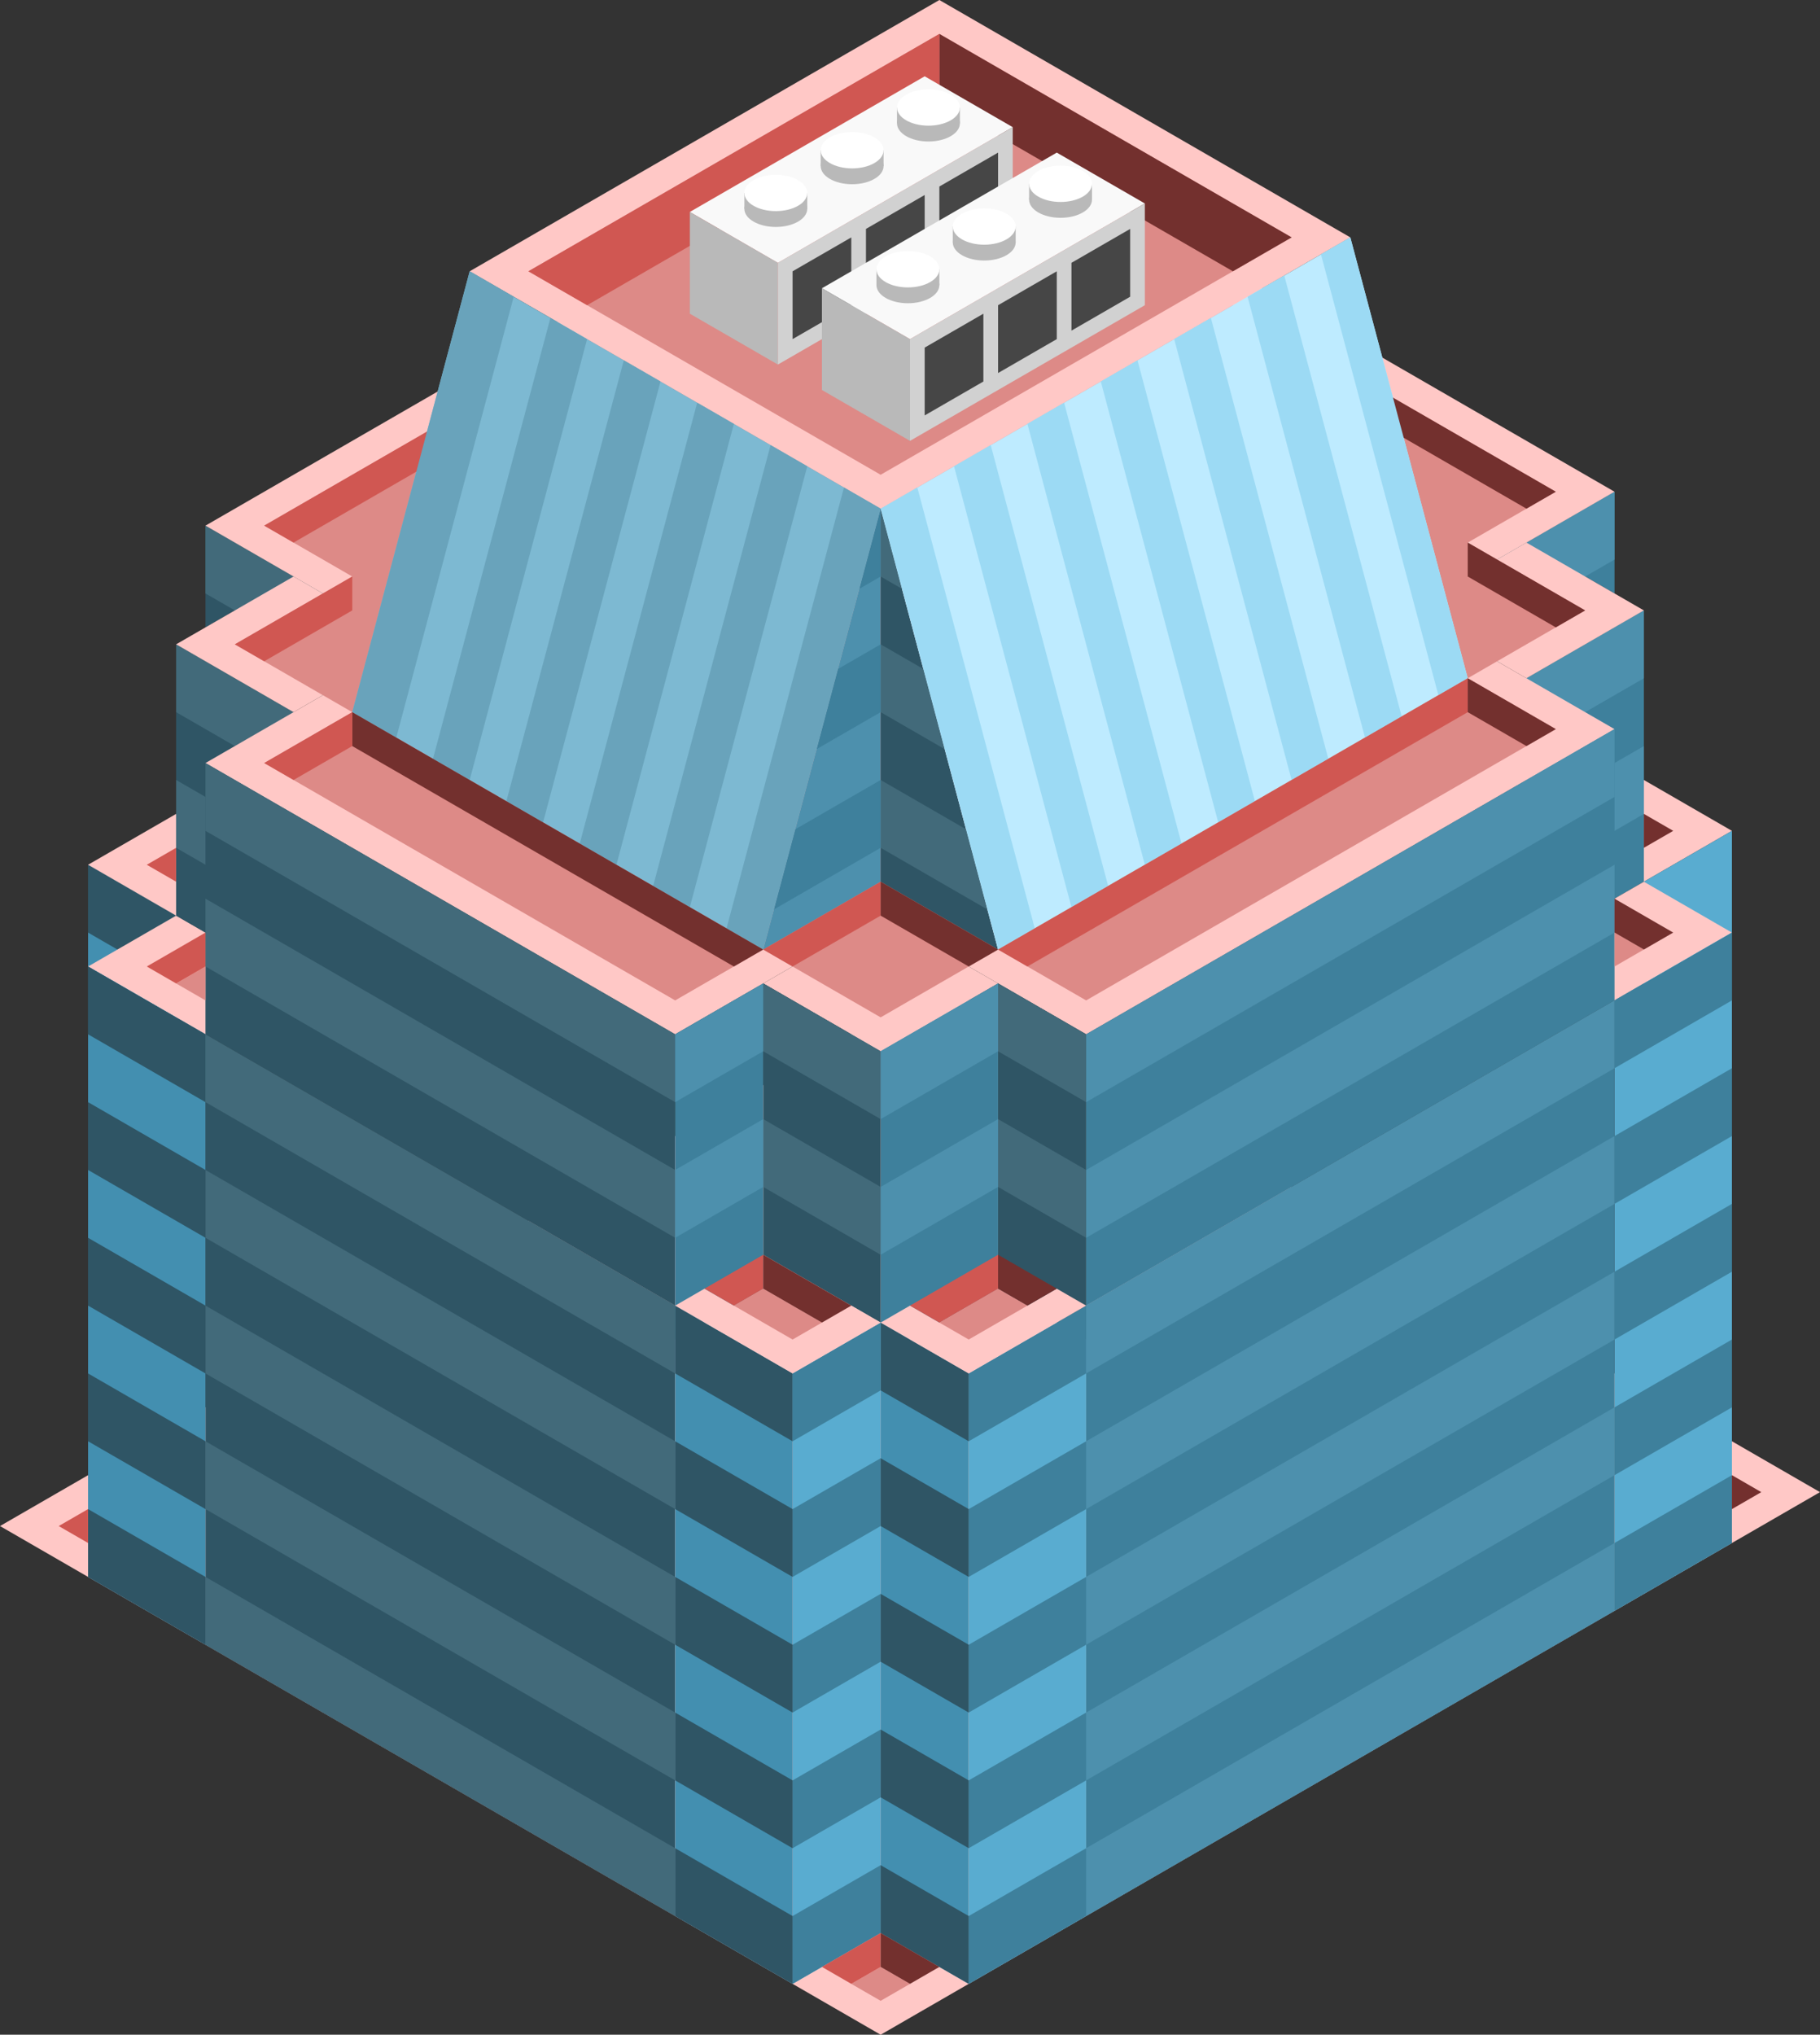 <svg id="Layer_1" data-name="Layer 1" xmlns="http://www.w3.org/2000/svg" xmlns:xlink="http://www.w3.org/1999/xlink" viewBox="0 0 310 346.41">
  <rect x="0" y="0" width="310" height="346.41" fill="#333333" stroke="none"/>
  <defs>
    <style>
      .cls-1 {
        fill: none;
      }

      .curtain-R-prim-dark {
        fill: #3e809c;
      }

      .curtain-R-prim-dark-light {
        fill: #4d90ad;
      }

      .curtain-L-prim-dark {
        fill: #2f5565;
      }

      .top-light {
        fill: #ffc8c6;
      }

      .curtain-L-prim-light {
        fill: #438fb0;
      }

      .curtain-R-prim-light {
        fill: #59acd0;
      }

      .curtain-L-prim-dark-light {
        fill: #426a7a;
      }

      .top-prim {
        fill: #dd8a87;
      }

      .cls-2 {
        fill: #7db9d2;
      }

      .cls-3 {
        fill: #beebff;
      }

      .exterior-L-prim {
        fill: #73302e;
      }

      .exterior-R-prim {
        fill: #d05752;
      }

      .cls-4 {
        clip-path: url(#clip-path);
      }

      .cls-5 {
        clip-path: url(#clip-path-2);
      }

      .cls-6 {
        fill: #9cdaf4;
      }

      .cls-7 {
        fill: #69a3bb;
      }

      .cls-8 {
        fill: #f9f9f9;
      }

      .cls-9 {
        fill: #b9b9b9;
      }

      .cls-10 {
        fill: #d1d1d1;
      }

      .cls-11 {
        fill: #464646;
      }

      .cls-12 {
        fill: #fff;
      }
    </style>
    <clipPath id="clip-path">
      <polygon class="cls-1" points="170 161.658 150 150.111 150 86.603 170 161.658"/>
    </clipPath>
    <clipPath id="clip-path-2">
      <polygon class="cls-1" points="130 161.658 150 150.111 150 86.603 130 161.658"/>
    </clipPath>
  </defs>
  <title>Artboard 1</title>
  <g id="root">
    <path id="Path" class="curtain-R-prim-dark" d="M275,83.716v17.32l-15-8.66Z"/>
    <path id="Path-2" data-name="Path" class="curtain-R-prim-dark-light" d="M275,83.716,250,98.15v11.547l25-14.434Z"/>
    <path id="Path-3" data-name="Path" class="curtain-L-prim-dark" d="M35,89.489V106.81l15-8.66Z"/>
    <path id="Path-4" data-name="Path" class="top-light" d="M295,141.451l-15,8.66-20-11.547,15-8.66Z"/>
    <path id="Path-5" data-name="Path" class="curtain-L-prim-light" d="M30,155.885l-15-8.661v28.868l15,8.66Z"/>
    <path id="Path-6" data-name="Path" class="curtain-L-prim-dark" d="M35,158.771,15,147.224v11.547l20,11.547Z"/>
    <path id="Path-7" data-name="Path" class="top-light" d="M50,167.432l-15,8.66L15,164.545l15-8.66Z"/>
    <path id="Path-8" data-name="Path" class="top-light" d="M0,259.808l160-92.376,150,86.602L150,346.41Z"/>
    <path id="Path-9" data-name="Path" class="curtain-R-prim-light" d="M280,150.111l15-8.66v28.867l-15,8.661Z"/>
    <path id="Path-10" data-name="Path" class="top-light" d="M15,147.224l15,8.661,20-11.547-15-8.661Z"/>
    <path id="Path-11" data-name="Path" class="curtain-L-prim-dark" d="M30,109.697v46.188l20,11.547V121.244Z"/>
    <path id="Path-12" data-name="Path" class="curtain-R-prim-dark" d="M280,103.923v46.188l-20,11.547V115.47Z"/>
    <path id="Path-13" data-name="Path" class="curtain-L-prim-dark" d="M115,222.28V326.203L35,280.015V176.092Z"/>
    <path id="Path-14" data-name="Path" class="curtain-L-prim-dark-light" d="M30,109.697l20,11.547v11.547L30,121.244Z"/>
    <path id="Path-15" data-name="Path" class="curtain-R-prim-dark-light" d="M280,103.923l-25,14.434v11.547l25-14.434Z"/>
    <path id="Path-16" data-name="Path" class="curtain-R-prim-dark-light" d="M280,127.017l-25,14.434v11.547l25-14.434Z"/>
    <path id="Path-17" data-name="Path" class="curtain-L-prim-dark-light" d="M35,89.489l20,11.547v11.547L35,101.036Z"/>
    <path id="Path-18" data-name="Path" class="curtain-L-prim-dark-light" d="M30,132.791l20,11.547v11.547L30,144.338Z"/>
    <path id="Path-19" data-name="Path" class="curtain-L-prim-light" d="M35,176.092,15,164.545V268.468l20,11.547Z"/>
    <path id="Path-20" data-name="Path" class="top-light" d="M130,167.432l20,11.547,20-11.547-20-11.547Z"/>
    <path id="Path-21" data-name="Path" class="top-light" d="M240,103.923l20,11.547,20-11.547L260,92.376Z"/>
    <path id="Path-22" data-name="Path" class="top-light" d="M30,109.697l20,11.547,20-11.547L50,98.15Z"/>
    <path id="Path-23" data-name="Path" class="top-light" d="M140,51.962l20,11.547,20-11.547L160,40.415Z"/>
    <path id="Path-24" data-name="Path" class="curtain-R-prim-dark" d="M150,178.979V230.94l20-11.547V167.432Z"/>
    <path id="Path-25" data-name="Path" class="curtain-L-prim-dark" d="M150,178.979v46.188L130,213.62V167.432Z"/>
    <path id="Path-26" data-name="Path" class="top-light" d="M260,161.658l15,8.66,20-11.547-15-8.66Z"/>
    <path id="Path-27" data-name="Path" class="curtain-R-prim-light" d="M135,233.827l15-8.66V329.09l-15,8.66Z"/>
    <path id="Path-28" data-name="Path" class="curtain-L-prim-light" d="M165,233.827l-15-8.66V329.09l15,8.66Z"/>
    <path id="Path-29" data-name="Path" class="curtain-R-prim-light" d="M165,233.827l20-11.547V326.203L165,337.75Z"/>
    <path id="Path-30" data-name="Path" class="curtain-R-prim-light" d="M275,170.318l20-11.547V262.694l-20,11.547Z"/>
    <path id="Path-31" data-name="Path" class="curtain-L-prim-light" d="M135,233.827,115,222.28V326.203l20,11.547Z"/>
    <path id="Path-32" data-name="Path" class="curtain-R-prim-dark" d="M185,222.28V326.203l90-51.961V170.318Z"/>
    <path id="Path-33" data-name="Path" class="curtain-L-prim-dark" d="M35,129.904v46.188l80,46.188V176.092Z"/>
    <path id="Path-34" data-name="Path" class="curtain-R-prim-dark" d="M185,176.092V222.28l90-51.962V124.13Z"/>
    <path id="Path-35" data-name="Path" class="top-light" d="M35,129.904,195,37.528l80,46.188L115,176.092Z"/>
    <path id="Path-36" data-name="Path" class="top-light" d="M185,176.092l90-51.962L125,37.528,35,89.489Z"/>
    <path id="Path-37" data-name="Path" class="curtain-R-prim-dark" d="M115,176.092l15-8.66v51.961l-15,8.66Z"/>
    <path id="Path-38" data-name="Path" class="curtain-L-prim-dark" d="M170,167.432l15,8.66v51.961l-15-8.66Z"/>
    <path id="Path-39" data-name="Path" class="top-prim" d="M115,170.318l15-8.66,20,11.547,20-11.547,15,8.66,80-46.188-15-8.66,20-11.547L250,92.376l15-8.66L195,43.301l-15,8.661L160,40.415,140,51.962l-15-8.661L45,89.489,60,98.15,40,109.697l20,11.547-15,8.66Z"/>
    <path id="Path-40" data-name="Path" class="top-light" d="M80,46.188,160,0l70,40.415L150,86.603Z"/>
    <path id="Path-41" data-name="Path" class="cls-2" d="M80,46.188,60,121.244l70,40.414,20-75.055Z"/>
    <path id="Path-42" data-name="Path" class="curtain-R-prim-dark-light" d="M130,161.658l20-11.547V86.603Z"/>
    <path id="Path-43" data-name="Path" class="curtain-L-prim-dark" d="M170,161.658l-20-11.547V86.603Z"/>
    <path id="Path-44" data-name="Path" class="cls-3" d="M150,86.603l80-46.188,20,75.055-80,46.188Z"/>
    <path id="Path-45" data-name="Path" class="top-prim" d="M160,5.774l60,34.641L150,80.829,90,46.188Z"/>
    <path id="Path-46" data-name="Path" class="exterior-L-prim" d="M160,5.774V17.321l50,28.867,10-5.773Z"/>
    <path id="Path-47" data-name="Path" class="exterior-R-prim" d="M90,46.188,160,5.774V17.321L100,51.962Z"/>
    <path id="Path-48" data-name="Path" class="curtain-R-prim-dark" d="M165,233.827l20-11.547v11.547l-20,11.547Z"/>
    <path id="Path-49" data-name="Path" class="curtain-L-prim-dark" d="M135,233.827,115,222.28v11.547l20,11.547Z"/>
    <path id="Path-50" data-name="Path" class="curtain-L-prim-dark" d="M35,176.092,15,164.545v11.547l20,11.547Z"/>
    <path id="Path-51" data-name="Path" class="curtain-L-prim-dark" d="M165,233.827l-15-8.66v11.547l15,8.66Z"/>
    <path id="Path-52" data-name="Path" class="curtain-R-prim-dark-light" d="M185,222.28l90-51.962v11.547l-90,51.962Z"/>
    <path id="Path-53" data-name="Path" class="curtain-L-prim-dark-light" d="M115,222.28,35,176.092v11.547l80,46.188Z"/>
    <path id="Path-54" data-name="Path" class="curtain-R-prim-dark-light" d="M185,199.186l90-51.962v11.547l-90,51.962Z"/>
    <path id="Path-55" data-name="Path" class="curtain-L-prim-dark-light" d="M115,199.186,35,152.998v11.547l80,46.188Z"/>
    <path id="Path-56" data-name="Path" class="curtain-R-prim-dark-light" d="M185,268.468l90-51.962v11.547l-90,51.962Z"/>
    <path id="Path-57" data-name="Path" class="curtain-L-prim-dark-light" d="M115,268.468,35,222.28v11.547l80,46.188Z"/>
    <path id="Path-58" data-name="Path" class="curtain-R-prim-dark-light" d="M185,314.656l90-51.962v11.548l-90,51.961Z"/>
    <path id="Path-59" data-name="Path" class="curtain-L-prim-dark-light" d="M115,314.656,35,268.468v11.547l80,46.188Z"/>
    <path id="Path-60" data-name="Path" class="curtain-R-prim-dark-light" d="M185,176.092l90-51.962v11.547l-90,51.962Z"/>
    <path id="Path-61" data-name="Path" class="curtain-L-prim-dark-light" d="M115,176.092,35,129.904v11.547l80,46.188Z"/>
    <path id="Path-62" data-name="Path" class="curtain-R-prim-dark-light" d="M185,245.374l90-51.962v11.547l-90,51.962Z"/>
    <path id="Path-63" data-name="Path" class="curtain-L-prim-dark-light" d="M115,245.374,35,199.186v11.547l80,46.188Z"/>
    <path id="Path-64" data-name="Path" class="curtain-R-prim-dark-light" d="M185,291.562,275,239.6v11.547l-90,51.962Z"/>
    <path id="Path-65" data-name="Path" class="curtain-L-prim-dark-light" d="M115,291.562,35,245.374v11.547l80,46.188Z"/>
    <path id="Path-66" data-name="Path" class="curtain-R-prim-dark" d="M135,233.827l15-8.66v11.547l-15,8.66Z"/>
    <path id="Path-67" data-name="Path" class="curtain-R-prim-dark" d="M135,280.015l15-8.66v11.547l-15,8.66Z"/>
    <path id="Path-68" data-name="Path" class="curtain-R-prim-dark" d="M135,326.203l15-8.66V329.09l-15,8.66Z"/>
    <path id="Path-69" data-name="Path" class="curtain-R-prim-dark" d="M135,256.921l15-8.66v11.547l-15,8.66Z"/>
    <path id="Path-70" data-name="Path" class="curtain-R-prim-dark" d="M135,303.109l15-8.66v11.547l-15,8.66Z"/>
    <path id="Path-71" data-name="Path" class="curtain-R-prim-dark" d="M275,170.318l20-11.547v11.547l-20,11.547Z"/>
    <path id="Path-72" data-name="Path" class="curtain-R-prim-dark" d="M165,280.015l20-11.547v11.547l-20,11.547Z"/>
    <path id="Path-73" data-name="Path" class="curtain-L-prim-dark" d="M135,280.015l-20-11.547v11.547l20,11.547Z"/>
    <path id="Path-74" data-name="Path" class="curtain-L-prim-dark" d="M35,222.28,15,210.733V222.28l20,11.547Z"/>
    <path id="Path-75" data-name="Path" class="curtain-L-prim-dark" d="M165,280.015l-15-8.66v11.547l15,8.66Z"/>
    <path id="Path-76" data-name="Path" class="curtain-R-prim-dark" d="M275,216.506l20-11.547v11.547l-20,11.547Z"/>
    <path id="Path-77" data-name="Path" class="curtain-R-prim-dark" d="M165,326.203l20-11.547v11.547L165,337.75Z"/>
    <path id="Path-78" data-name="Path" class="curtain-L-prim-dark" d="M135,326.203l-20-11.547v11.547l20,11.547Z"/>
    <path id="Path-79" data-name="Path" class="curtain-L-prim-dark" d="M35,268.468,15,256.921v11.547l20,11.547Z"/>
    <path id="Path-80" data-name="Path" class="curtain-L-prim-dark" d="M165,326.203l-15-8.66V329.09l15,8.66Z"/>
    <path id="Path-81" data-name="Path" class="curtain-R-prim-dark" d="M275,262.694l20-11.547v11.547l-20,11.547Z"/>
    <path id="Path-82" data-name="Path" class="curtain-R-prim-dark" d="M165,256.921l20-11.547v11.547l-20,11.547Z"/>
    <path id="Path-83" data-name="Path" class="curtain-L-prim-dark" d="M135,256.921l-20-11.547v11.547l20,11.547Z"/>
    <path id="Path-84" data-name="Path" class="curtain-L-prim-dark" d="M35,199.186,15,187.639v11.547l20,11.547Z"/>
    <path id="Path-85" data-name="Path" class="curtain-L-prim-dark" d="M165,256.921l-15-8.66v11.547l15,8.66Z"/>
    <path id="Path-86" data-name="Path" class="curtain-R-prim-dark" d="M275,193.412l20-11.547v11.547l-20,11.547Z"/>
    <path id="Path-87" data-name="Path" class="curtain-R-prim-dark" d="M165,303.109l20-11.547v11.547l-20,11.547Z"/>
    <path id="Path-88" data-name="Path" class="curtain-L-prim-dark" d="M135,303.109l-20-11.547v11.547l20,11.547Z"/>
    <path id="Path-89" data-name="Path" class="curtain-L-prim-dark" d="M35,245.374,15,233.827v11.547l20,11.547Z"/>
    <path id="Path-90" data-name="Path" class="top-prim" d="M275,164.545v-5.774l5,2.887Z"/>
    <path id="Path-91" data-name="Path" class="top-prim" d="M35,170.318v-5.773l-5,2.887Z"/>
    <path id="Path-92" data-name="Path" class="curtain-L-prim-dark" d="M165,303.109l-15-8.66v11.547l15,8.66Z"/>
    <path id="Path-93" data-name="Path" class="curtain-R-prim-dark" d="M275,239.6l20-11.547V239.6l-20,11.547Z"/>
    <path id="Path-94" data-name="Path" class="exterior-L-prim" d="M280,161.658l-5-2.887v-5.773l10,5.773Z"/>
    <path id="Path-95" data-name="Path" class="exterior-R-prim" d="M30,167.432l5-2.887v-5.774l-10,5.774Z"/>
    <path id="Path-96" data-name="Path" class="exterior-L-prim" d="M280,144.338v-5.774l5,2.887Z"/>
    <path id="Path-97" data-name="Path" class="exterior-R-prim" d="M30,150.111v-5.773l-5,2.886Z"/>
    <path id="Path-98" data-name="Path" class="exterior-R-prim" d="M15,262.694v-5.773l-5,2.887Z"/>
    <path id="Path-99" data-name="Path" class="exterior-L-prim" d="M295,256.921v-5.774l5,2.887Z"/>
    <path id="Path-100" data-name="Path" class="exterior-L-prim" d="M265,83.716l-5,2.887L235,72.169V66.395Z"/>
    <path id="Path-101" data-name="Path" class="curtain-L-prim-dark-light" d="M130,167.432l20,11.547v11.547l-20-11.547Z"/>
    <path id="Path-102" data-name="Path" class="curtain-R-prim-dark-light" d="M170,167.432l-20,11.547v11.547l20-11.547Z"/>
    <path id="Path-103" data-name="Path" class="curtain-R-prim-dark-light" d="M130,167.432l-15,8.66v11.547l15-8.66Z"/>
    <path id="Path-104" data-name="Path" class="curtain-L-prim-dark-light" d="M170,167.432l15,8.66v11.547l-15-8.66Z"/>
    <path id="Path-105" data-name="Path" class="curtain-L-prim-dark-light" d="M130,190.526l20,11.547V213.62l-20-11.547Z"/>
    <path id="Path-106" data-name="Path" class="curtain-R-prim-dark-light" d="M170,190.526l-20,11.547V213.62l20-11.547Z"/>
    <path id="Path-107" data-name="Path" class="curtain-R-prim-dark-light" d="M130,190.526l-15,8.66v11.547l15-8.66Z"/>
    <path id="Path-108" data-name="Path" class="curtain-L-prim-dark-light" d="M170,190.526l15,8.66v11.547l-15-8.66Z"/>
    <g class="cls-4">
      <path id="Path-109" data-name="Path" class="curtain-L-prim-dark-light" d="M150,86.603,170,98.15v11.547L150,98.15Z"/>
      <path id="Path-110" data-name="Path" class="curtain-L-prim-dark-light" d="M150,109.697l20,11.547v11.547l-20-11.547Z"/>
      <path id="Path-111" data-name="Path" class="curtain-L-prim-dark-light" d="M150,132.791l20,11.547v11.547l-20-11.547Z"/>
    </g>
    <g class="cls-5">
      <path id="Path-112" data-name="Path" class="curtain-R-prim-dark" d="M150,86.603,130,98.15v11.547L150,98.15Z"/>
      <path id="Path-113" data-name="Path" class="curtain-R-prim-dark" d="M150,109.697l-20,11.547v11.547l20-11.547Z"/>
      <path id="Path-114" data-name="Path" class="curtain-R-prim-dark" d="M150,132.791l-20,11.547v11.547l20-11.547Z"/>
    </g>
    <path id="Path-115" data-name="Path" class="cls-6" d="M150,86.603l6.25-3.609,20,75.056L170,161.658Z"/>
    <path id="Path-116" data-name="Path" class="cls-7" d="M150,86.603l-6.25-3.609-20,75.056,6.25,3.608Z"/>
    <path id="Path-117" data-name="Path" class="cls-6" d="M175,72.169l6.25-3.609,20,75.056L195,147.224Z"/>
    <path id="Path-118" data-name="Path" class="cls-7" d="M125,72.169l-6.25-3.609-20,75.056,6.25,3.608Z"/>
    <path id="Path-119" data-name="Path" class="cls-6" d="M200,57.735l6.25-3.608,20,75.055L220,132.791Z"/>
    <path id="Path-120" data-name="Path" class="cls-7" d="M100,57.735l-6.25-3.608-20,75.055L80,132.791Z"/>
    <path id="Path-121" data-name="Path" class="cls-6" d="M162.5,79.386l6.25-3.609,20,75.056-6.25,3.608Z"/>
    <path id="Path-122" data-name="Path" class="exterior-R-prim" d="M50,92.376,77.5,76.499V70.726L45,89.489Z"/>
    <path id="Path-123" data-name="Path" class="cls-7" d="M137.5,79.386l-6.25-3.609-20,75.056,6.25,3.608Z"/>
    <path id="Path-124" data-name="Path" class="cls-6" d="M187.5,64.952l6.25-3.608,20,75.055-6.25,3.609Z"/>
    <path id="Path-125" data-name="Path" class="cls-7" d="M112.5,64.952l-6.25-3.608-20,75.055,6.25,3.609Z"/>
    <path id="Path-126" data-name="Path" class="cls-6" d="M212.5,50.518l6.25-3.608,20,75.055-6.25,3.609Z"/>
    <path id="Path-127" data-name="Path" class="cls-7" d="M87.5,50.518,80,46.188,60,121.244l7.5,4.33Z"/>
    <path id="Path-128" data-name="Path" class="cls-6" d="M225,43.301l5-2.886,20,75.055-5,2.887Z"/>
    <path id="Path-129" data-name="Path" class="exterior-R-prim" d="M250,115.47v5.774l-75,43.301-5-2.887Z"/>
    <path id="Path-130" data-name="Path" class="exterior-L-prim" d="M60,121.244l70,40.414-5,2.887L60,127.017Z"/>
    <path id="Path-131" data-name="Path" class="exterior-R-prim" d="M150,155.885v-5.774l-20,11.547,5,2.887Z"/>
    <path id="Path-132" data-name="Path" class="exterior-L-prim" d="M170,161.658l-5,2.887-15-8.66v-5.774Z"/>
    <path id="Path-133" data-name="Path" class="exterior-L-prim" d="M250,92.376V98.15l15,8.66,5-2.887Z"/>
    <path id="Path-134" data-name="Path" class="exterior-L-prim" d="M250,115.47l15,8.66-5,2.887-10-5.773Z"/>
    <path id="Path-135" data-name="Path" class="exterior-R-prim" d="M60,121.244v5.773l-10,5.774-5-2.887Z"/>
    <path id="Path-136" data-name="Path" class="exterior-R-prim" d="M60,98.15v5.773l-15,8.66-5-2.886Z"/>
    <path id="Path-137" data-name="Path" class="top-light" d="M145,222.28l5,2.887-15,8.66L115,222.28l5-2.887,15,8.66Z"/>
    <path id="Path-138" data-name="Path" class="top-prim" d="M135,228.053l5-2.886-10-5.774-5,2.887Z"/>
    <path id="Path-139" data-name="Path" class="top-prim" d="M150,340.637l5-2.887-5-2.887-5,2.887Z"/>
    <path id="Path-140" data-name="Path" class="exterior-R-prim" d="M125,222.28l5-2.887V213.62l-10,5.773Z"/>
    <path id="Path-141" data-name="Path" class="exterior-R-prim" d="M145,337.75l5-2.887V329.09l-10,5.773Z"/>
    <path id="Path-142" data-name="Path" class="exterior-L-prim" d="M140,225.167l-10-5.774V213.62l15,8.66Z"/>
    <path id="Path-143" data-name="Path" class="exterior-L-prim" d="M155,337.75l-5-2.887V329.09l10,5.773Z"/>
    <path id="Path-144" data-name="Path" class="top-light" d="M155,222.28l-5,2.887,15,8.66,20-11.547-5-2.887-15,8.66Z"/>
    <path id="Path-145" data-name="Path" class="top-prim" d="M165,228.053l-5-2.886,10-5.774,5,2.887Z"/>
    <path id="Path-146" data-name="Path" class="exterior-R-prim" d="M155,222.28l15-8.66v5.773l-10,5.774Z"/>
    <path id="Path-147" data-name="Path" class="exterior-L-prim" d="M175,222.28l-5-2.887V213.62l10,5.773Z"/>
    <path id="Path-148" data-name="Path" class="cls-8" d="M117.5,36.085l15,8.66,40-23.094-15-8.661Z"/>
    <path id="Path-149" data-name="Path" class="cls-9" d="M132.5,44.745v17.32l-15-8.66V36.084Z"/>
    <path id="Path-150" data-name="Path" class="cls-10" d="M172.5,21.651v17.32l-40,23.094V44.745Z"/>
    <path id="Path-151" data-name="Path" class="cls-11" d="M135,46.188l10-5.773V51.962l-10,5.773Z"/>
    <path id="Path-152" data-name="Path" class="cls-11" d="M147.5,38.971l10-5.773V44.745l-10,5.773Z"/>
    <path id="Path-153" data-name="Path" class="cls-11" d="M160,31.754l10-5.773V37.528l-10,5.773Z"/>
    <ellipse id="Ellipse" class="cls-9" cx="132.143" cy="35.546" rx="5.357" ry="3.093"/>
    <rect id="Rectangle" class="cls-9" x="126.786" y="32.849" width="10.714" height="2.696"/>
    <ellipse id="Ellipse-2" data-name="Ellipse" class="cls-12" cx="132.143" cy="32.849" rx="5.357" ry="3.093"/>
    <ellipse id="Ellipse-3" data-name="Ellipse" class="cls-9" cx="145.143" cy="28.273" rx="5.357" ry="3.093"/>
    <rect id="Rectangle-2" data-name="Rectangle" class="cls-9" x="139.786" y="25.576" width="10.714" height="2.696"/>
    <ellipse id="Ellipse-4" data-name="Ellipse" class="cls-12" cx="145.143" cy="25.576" rx="5.357" ry="3.093"/>
    <ellipse id="Ellipse-5" data-name="Ellipse" class="cls-9" cx="158.143" cy="20.999" rx="5.357" ry="3.093"/>
    <rect id="Rectangle-3" data-name="Rectangle" class="cls-9" x="152.786" y="18.302" width="10.714" height="2.696"/>
    <ellipse id="Ellipse-6" data-name="Ellipse" class="cls-12" cx="158.143" cy="18.302" rx="5.357" ry="3.093"/>
    <path id="Path-154" data-name="Path" class="cls-8" d="M140,49.075l15,8.66,40-23.094-15-8.66Z"/>
    <path id="Path-155" data-name="Path" class="cls-9" d="M155,57.735V75.056l-15-8.661V49.075Z"/>
    <path id="Path-156" data-name="Path" class="cls-10" d="M195,34.641V51.962L155,75.056V57.735Z"/>
    <path id="Path-157" data-name="Path" class="cls-11" d="M157.5,59.179l10-5.774V64.952l-10,5.774Z"/>
    <path id="Path-158" data-name="Path" class="cls-11" d="M170,51.962l10-5.774V57.735l-10,5.774Z"/>
    <path id="Path-159" data-name="Path" class="cls-11" d="M182.5,44.745l10-5.774V50.518l-10,5.774Z"/>
    <ellipse id="Ellipse-7" data-name="Ellipse" class="cls-9" cx="154.643" cy="48.536" rx="5.357" ry="3.093"/>
    <rect id="Rectangle-4" data-name="Rectangle" class="cls-9" x="149.286" y="45.84" width="10.714" height="2.696"/>
    <ellipse id="Ellipse-8" data-name="Ellipse" class="cls-12" cx="154.643" cy="45.84" rx="5.357" ry="3.093"/>
    <ellipse id="Ellipse-9" data-name="Ellipse" class="cls-9" cx="167.643" cy="41.263" rx="5.357" ry="3.093"/>
    <rect id="Rectangle-5" data-name="Rectangle" class="cls-9" x="162.286" y="38.566" width="10.714" height="2.696"/>
    <ellipse id="Ellipse-10" data-name="Ellipse" class="cls-12" cx="167.643" cy="38.566" rx="5.357" ry="3.093"/>
    <ellipse id="Ellipse-11" data-name="Ellipse" class="cls-9" cx="180.643" cy="33.989" rx="5.357" ry="3.093"/>
    <rect id="Rectangle-6" data-name="Rectangle" class="cls-9" x="175.286" y="31.293" width="10.714" height="2.696"/>
    <ellipse id="Ellipse-12" data-name="Ellipse" class="cls-12" cx="180.643" cy="31.293" rx="5.357" ry="3.093"/>
  </g>
</svg>
